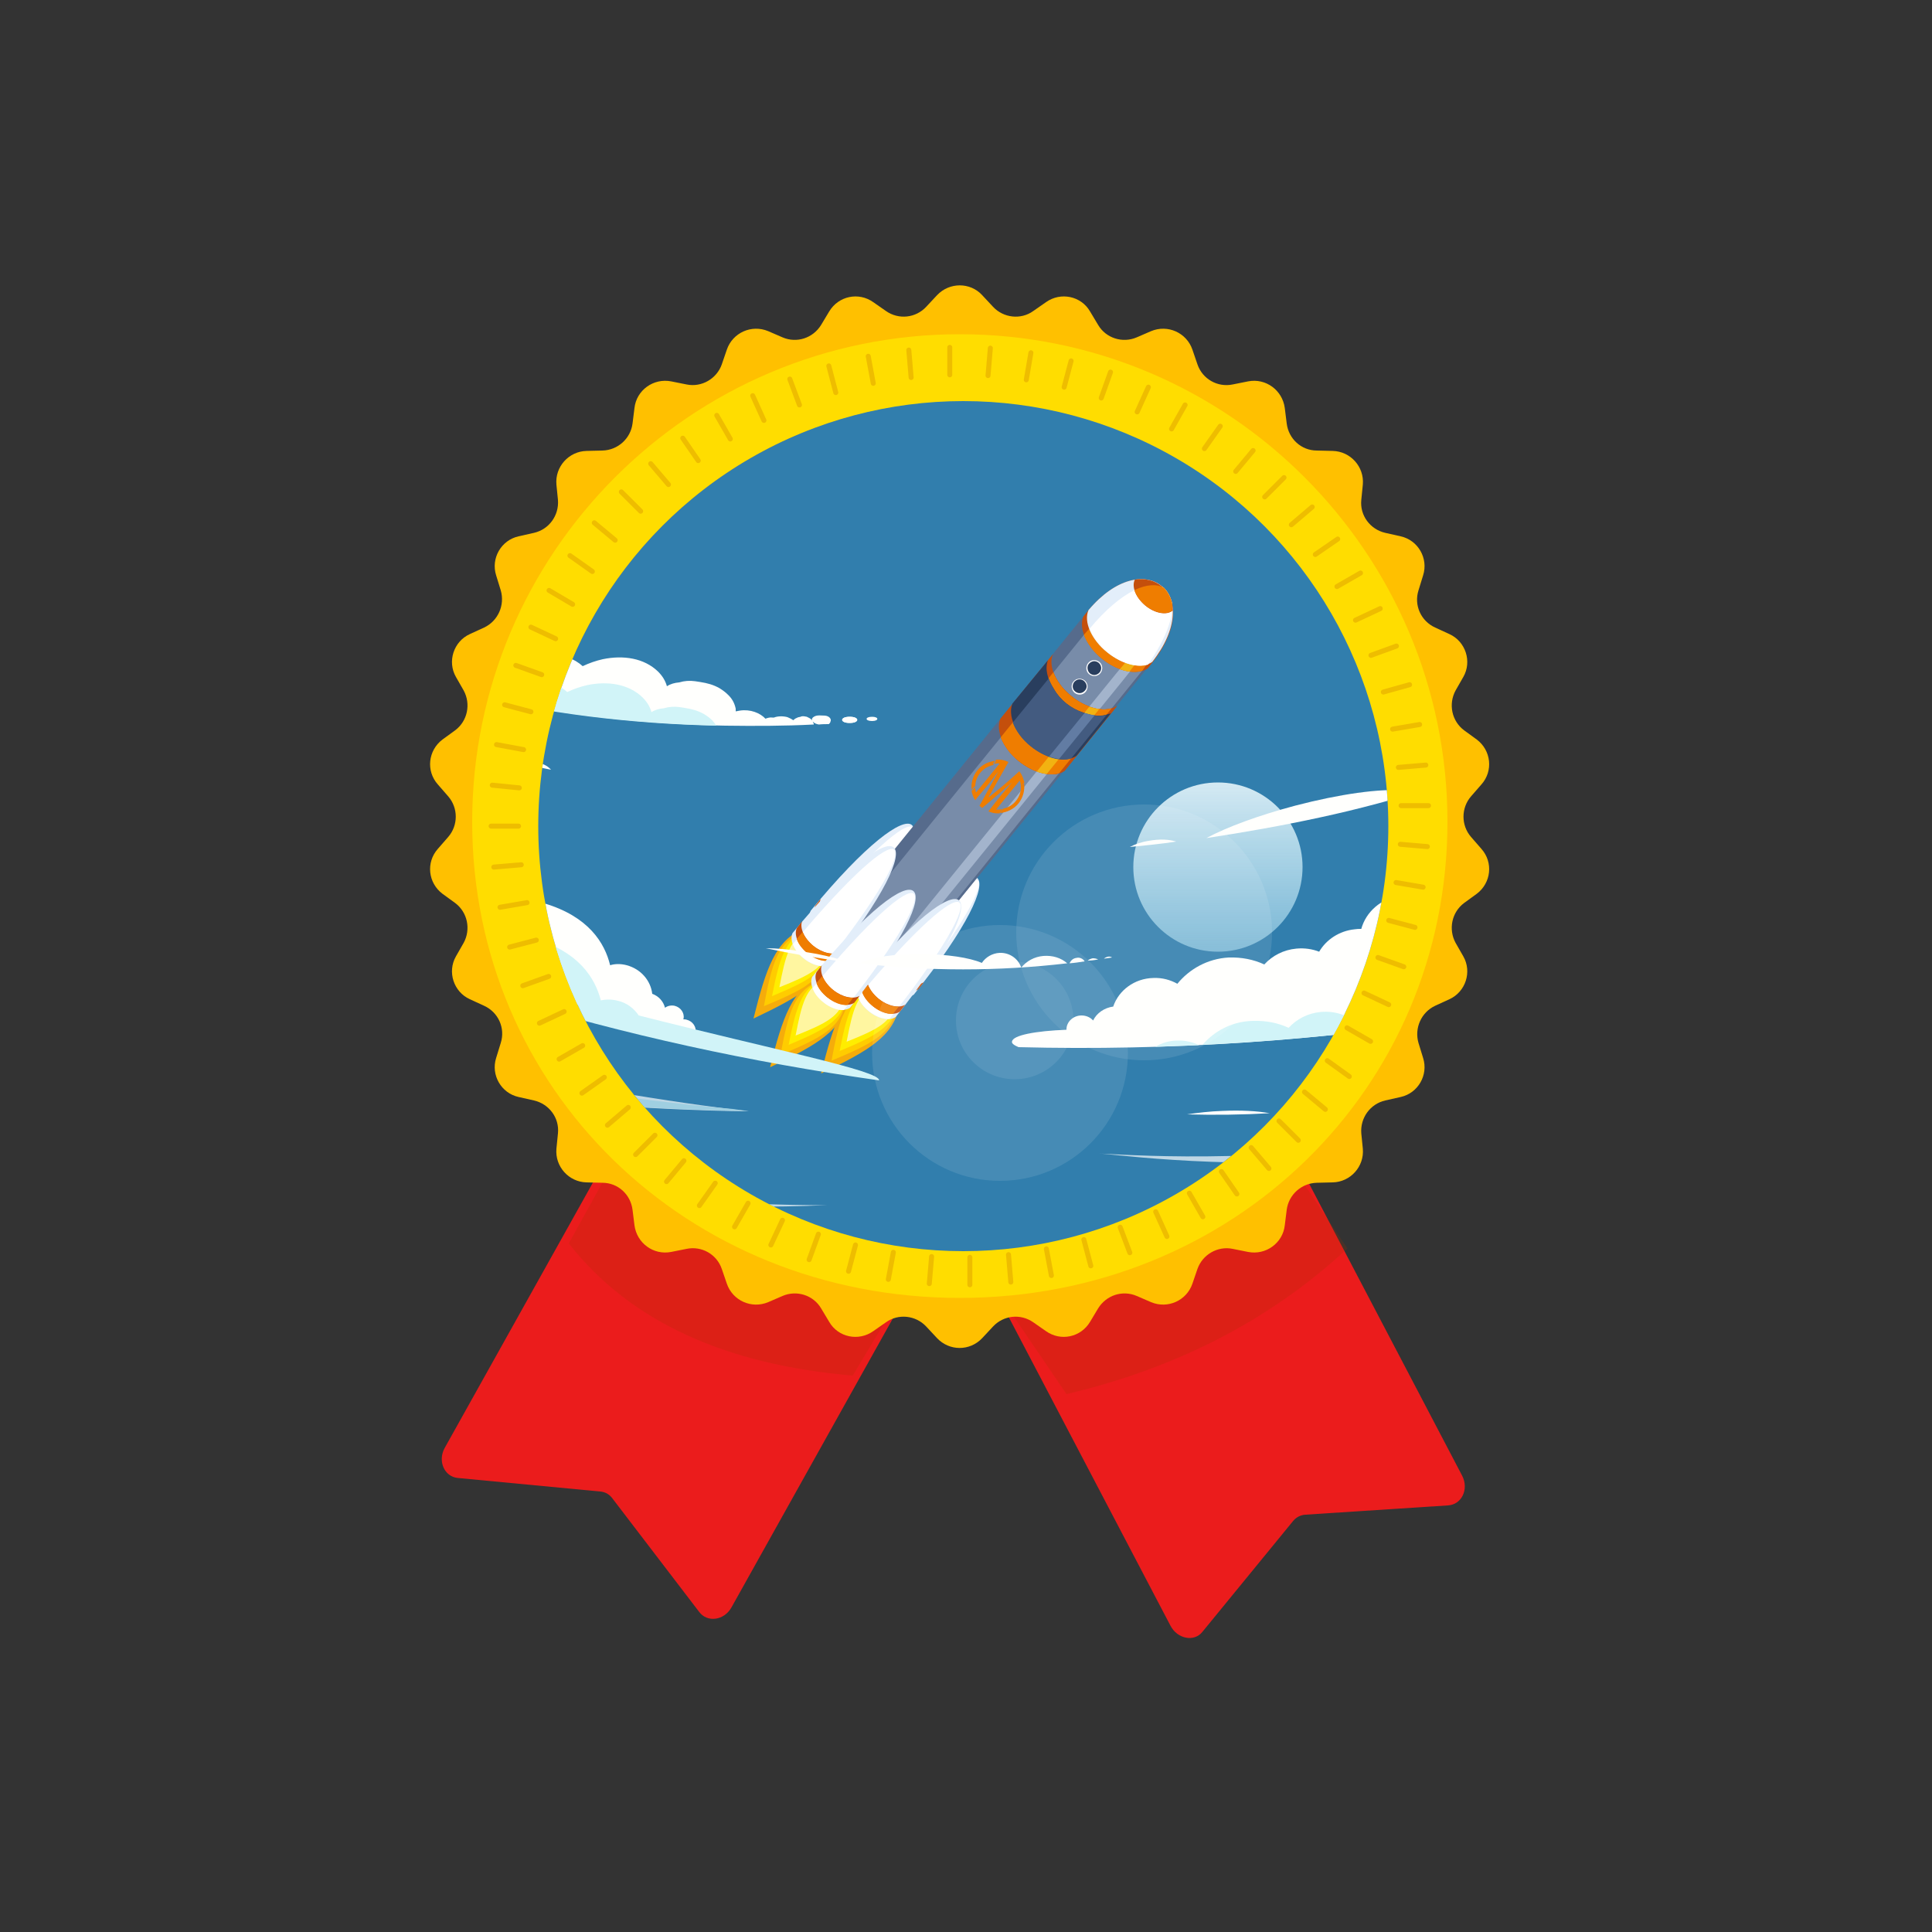 <?xml version="1.0" encoding="utf-8"?>
<!-- Generator: Adobe Illustrator 24.3.0, SVG Export Plug-In . SVG Version: 6.00 Build 0)  -->
<svg version="1.1" id="Layer_1" xmlns="http://www.w3.org/2000/svg" xmlns:xlink="http://www.w3.org/1999/xlink" x="0px" y="0px"
	 viewBox="0 0 500 500" style="enable-background:new 0 0 500 500;" xml:space="preserve">
<rect x="0" y="0" width="500" height="500" fill="#333333" stroke="none"/>
<style type="text/css">
	.st0{fill:#EB1C1C;}
	.st1{opacity:0.21;fill:#A33400;}
	.st2{fill:#FFC000;}
	.st3{fill:#FFC30D;}
	.st4{fill:#FFDD00;}
	.st5{fill:#F0A700;}
	.st6{clip-path:url(#SVGID_1_);}
	.st7{opacity:0.24;}
	.st8{fill:#FFFFFF;stroke:#B95700;stroke-width:1.294;stroke-linecap:round;stroke-miterlimit:10;}
	.st9{fill-rule:evenodd;clip-rule:evenodd;fill:#317EAD;}
	.st10{fill-rule:evenodd;clip-rule:evenodd;fill:#E3EEFA;}
	.st11{fill-rule:evenodd;clip-rule:evenodd;fill:#FFFFFF;}
	.st12{fill-rule:evenodd;clip-rule:evenodd;fill:#C44F0C;}
	.st13{fill-rule:evenodd;clip-rule:evenodd;fill:#EF7D00;}
	.st14{fill-rule:evenodd;clip-rule:evenodd;fill:#566B8C;}
	.st15{fill-rule:evenodd;clip-rule:evenodd;fill:#788CA9;}
	.st16{fill-rule:evenodd;clip-rule:evenodd;fill:#F5AC0B;}
	.st17{fill-rule:evenodd;clip-rule:evenodd;fill:#FFCC00;}
	.st18{fill-rule:evenodd;clip-rule:evenodd;fill:#FFED00;}
	.st19{fill-rule:evenodd;clip-rule:evenodd;fill:#FFF6A0;}
	.st20{fill-rule:evenodd;clip-rule:evenodd;fill:#293E5E;}
	.st21{fill-rule:evenodd;clip-rule:evenodd;fill:#A3B4CC;}
	.st22{fill-rule:evenodd;clip-rule:evenodd;fill:#F2B211;}
	.st23{fill-rule:evenodd;clip-rule:evenodd;fill:#435B80;}
	.st24{fill-rule:evenodd;clip-rule:evenodd;fill:#627CA3;}
	.st25{clip-path:url(#SVGID_4_);}
	.st26{opacity:0.69;fill:#FFFFFD;enable-background:new    ;}
	.st27{opacity:0.69;}
	.st28{fill:#FFFFFD;}
	.st29{fill:#D1F4F8;}
	.st30{fill:url(#SVGID_5_);}
	.st31{opacity:0.4;}
	.st32{opacity:0.26;fill:#FFFFFF;enable-background:new    ;}
</style>
<g>
	<g>
		<g>
			<g>
				<path class="st0" d="M302.9,420.7l-49-93.5l75.5-38.8l49,93.5c1.8,3.5-0.1,7.5-3.7,7.7l-36.9,2.4c-1.3,0.1-2.4,0.7-3.2,1.7
					l-23.4,28.6C309.1,425,304.7,424.2,302.9,420.7z"/>
				<path class="st1" d="M251.8,325.2l76.4-32.6l20.5,30.5c-20.8,19.3-45.3,31.2-72.7,37.7L251.8,325.2z"/>
			</g>
			<g>
				<path class="st0" d="M189.3,416l50.1-89.7L165.2,285l-50.1,89.7c-1.9,3.4-0.1,7.5,3.4,7.8l36.8,3.5c1.3,0.1,2.4,0.7,3.2,1.8
					l22.4,29.3C183,420,187.4,419.4,189.3,416z"/>
				<path class="st1" d="M246,313.7l-84.6-17.6l-14.2,25.7c16,20.4,40.8,31.4,73.5,34.2L246,313.7z"/>
			</g>
		</g>
	</g>
	<path class="st2" d="M254.2,76.4l2.8,3c2.7,2.9,7.2,3.4,10.4,1.1l3.3-2.3c3.8-2.7,9.1-1.6,11.4,2.4l2.1,3.5c2,3.4,6.3,4.8,10,3.2
		l3.7-1.6c4.3-1.8,9.2,0.4,10.7,4.8l1.3,3.8c1.3,3.8,5.2,6,9.1,5.2l4-0.8c4.6-0.9,8.9,2.3,9.5,6.9l0.5,4c0.5,4,3.8,7,7.8,7l4.1,0.1
		c4.6,0.1,8.2,4.1,7.8,8.7l-0.4,4c-0.4,4,2.3,7.6,6.2,8.5l4,0.9c4.5,1,7.2,5.7,5.8,10.1l-1.2,3.9c-1.2,3.8,0.6,7.9,4.3,9.6l3.7,1.7
		c4.2,1.9,5.9,7.1,3.6,11.1l-2,3.5c-1.9,3.5-1,7.9,2.2,10.3l3.3,2.4c3.7,2.8,4.3,8.1,1.2,11.6l-2.7,3.1c-2.6,3-2.6,7.5,0,10.5
		l2.7,3.1c3.1,3.5,2.5,8.8-1.2,11.6l-3.3,2.4c-3.2,2.4-4.1,6.8-2.2,10.3l2,3.5c2.3,4,0.6,9.2-3.6,11.1l-3.7,1.7
		c-3.6,1.7-5.4,5.8-4.3,9.6l1.2,3.9c1.4,4.4-1.3,9.1-5.8,10.1l-4,0.9c-3.9,0.9-6.5,4.5-6.2,8.5l0.4,4c0.4,4.6-3.2,8.6-7.8,8.7
		l-4.1,0.1c-4,0.1-7.3,3.1-7.8,7l-0.5,4c-0.5,4.6-4.9,7.8-9.5,6.9l-4-0.8c-3.9-0.8-7.8,1.5-9.1,5.2l-1.3,3.8
		c-1.5,4.4-6.4,6.6-10.7,4.8l-3.7-1.6c-3.7-1.6-7.9-0.2-10,3.2l-2.1,3.5c-2.4,4-7.6,5.1-11.4,2.4l-3.3-2.3
		c-3.3-2.3-7.7-1.8-10.4,1.1l-2.8,3c-3.2,3.4-8.5,3.4-11.7,0l-2.8-3c-2.7-2.9-7.2-3.4-10.4-1.1l-3.3,2.3c-3.8,2.7-9.1,1.6-11.4-2.4
		l-2.1-3.5c-2-3.4-6.3-4.8-10-3.2l-3.7,1.6c-4.3,1.8-9.2-0.4-10.7-4.8l-1.3-3.8c-1.3-3.8-5.2-6-9.1-5.2l-4,0.8
		c-4.6,0.9-8.9-2.3-9.5-6.9l-0.5-4c-0.5-4-3.8-7-7.8-7l-4.1-0.1c-4.6-0.1-8.2-4.1-7.8-8.7l0.4-4c0.4-4-2.3-7.6-6.2-8.5l-4-0.9
		c-4.5-1-7.2-5.7-5.8-10.1l1.2-3.9c1.2-3.8-0.6-7.9-4.3-9.6l-3.7-1.7c-4.2-1.9-5.9-7.1-3.6-11.1l2-3.5c1.9-3.5,1-7.9-2.2-10.3
		l-3.3-2.4c-3.7-2.8-4.3-8.1-1.2-11.6l2.7-3.1c2.6-3,2.6-7.5,0-10.5l-2.7-3.1c-3.1-3.5-2.5-8.8,1.2-11.6l3.3-2.4
		c3.2-2.4,4.1-6.8,2.2-10.3l-2-3.5c-2.3-4-0.6-9.2,3.6-11.1l3.7-1.7c3.6-1.7,5.4-5.8,4.3-9.6l-1.2-3.9c-1.4-4.4,1.3-9.1,5.8-10.1
		l4-0.9c3.9-0.9,6.5-4.5,6.2-8.5l-0.4-4c-0.4-4.6,3.2-8.6,7.8-8.7l4.1-0.1c4-0.1,7.3-3.1,7.8-7l0.5-4c0.5-4.6,4.9-7.8,9.5-6.9l4,0.8
		c3.9,0.8,7.8-1.5,9.1-5.2l1.3-3.8c1.5-4.4,6.4-6.6,10.7-4.8l3.7,1.6c3.7,1.6,7.9,0.2,10-3.2l2.1-3.5c2.4-4,7.6-5.1,11.4-2.4
		l3.3,2.3c3.3,2.3,7.7,1.8,10.4-1.1l2.8-3C245.7,73,251.1,73,254.2,76.4z"/>
	<g>
		<g>
			<path class="st3" d="M343.2,230c0,52.4-42.5,92.3-94.8,92.3s-94.8-39.9-94.8-92.3c0-52.4,42.5-94.8,94.8-94.8
				S343.2,177.6,343.2,230z"/>
		</g>
		<g>
			<path class="st4" d="M248.4,335.9c-70.8,0-126.2-54.1-126.2-123.2c0-69.6,56.6-126.2,126.2-126.2c69.6,0,126.2,56.6,126.2,126.2
				C374.6,281.8,319.2,335.9,248.4,335.9z"/>
		</g>
		<path class="st5" d="M248.4,104.1c-60,0-108.8,48.8-108.8,108.8c0,59.2,47.8,105.5,108.8,105.5c61,0,108.8-46.3,108.8-105.5
			C357.2,152.8,308.4,104.1,248.4,104.1z"/>
		<path class="st2" d="M248.4,109.4c-58.5,0-106.1,47.6-106.1,106.1c0,57.7,46.6,102.9,106.1,102.9c59.5,0,106.1-45.2,106.1-102.9
			C354.5,156.9,306.9,109.4,248.4,109.4z"/>
		<g>
			<defs>
				<path id="SVGID_3_" d="M342.3,212.4c0,51.9-42.1,91.4-93.9,91.4c-51.9,0-93.9-39.5-93.9-91.4c0-51.9,42.1-93.9,93.9-93.9
					C300.3,118.5,342.3,160.6,342.3,212.4z"/>
			</defs>
			<clipPath id="SVGID_1_">
				<use xlink:href="#SVGID_3_"  style="overflow:visible;"/>
			</clipPath>
			<g class="st6">
				
					<rect x="229.4" y="49.3" transform="matrix(0.707 0.707 -0.707 0.707 198.78 -116.912)" class="st4" width="22.3" height="264.4"/>
			</g>
			<g class="st6">
				
					<rect x="242.9" y="83.6" transform="matrix(0.707 0.707 -0.707 0.707 238.878 -123.971)" class="st4" width="52.4" height="285.5"/>
			</g>
		</g>
	</g>
	<g class="st7">
		<line class="st8" x1="127.1" y1="213.8" x2="134.2" y2="213.8"/>
		<line class="st8" x1="127.4" y1="203.2" x2="134.4" y2="203.9"/>
		<line class="st8" x1="128.5" y1="192.7" x2="135.5" y2="194"/>
		<line class="st8" x1="130.6" y1="182.4" x2="137.4" y2="184.2"/>
		<line class="st8" x1="133.5" y1="172.2" x2="140.2" y2="174.6"/>
		<line class="st8" x1="137.4" y1="162.3" x2="143.8" y2="165.3"/>
		<line class="st8" x1="142.1" y1="152.8" x2="148.2" y2="156.4"/>
		<line class="st8" x1="147.5" y1="143.8" x2="153.3" y2="147.9"/>
		<line class="st8" x1="153.8" y1="135.3" x2="159.2" y2="139.8"/>
		<line class="st8" x1="160.8" y1="127.3" x2="165.8" y2="132.3"/>
		<line class="st8" x1="168.4" y1="120" x2="173" y2="125.4"/>
		<line class="st8" x1="176.7" y1="113.4" x2="180.7" y2="119.2"/>
		<line class="st8" x1="185.5" y1="107.5" x2="189" y2="113.6"/>
		<line class="st8" x1="194.8" y1="102.4" x2="197.7" y2="108.8"/>
		<line class="st8" x1="204.4" y1="98.1" x2="206.9" y2="104.8"/>
		<line class="st8" x1="214.5" y1="94.7" x2="216.3" y2="101.6"/>
		<line class="st8" x1="224.7" y1="92.2" x2="226" y2="99.2"/>
		<line class="st8" x1="235.2" y1="90.6" x2="235.8" y2="97.7"/>
		<line class="st8" x1="245.8" y1="89.9" x2="245.8" y2="97"/>
		<line class="st8" x1="256.3" y1="90.1" x2="255.7" y2="97.2"/>
		<line class="st8" x1="266.8" y1="91.3" x2="265.6" y2="98.3"/>
		<line class="st8" x1="277.2" y1="93.4" x2="275.4" y2="100.2"/>
		<line class="st8" x1="287.4" y1="96.3" x2="285" y2="103"/>
		<line class="st8" x1="297.2" y1="100.2" x2="294.3" y2="106.6"/>
		<line class="st8" x1="306.7" y1="104.8" x2="303.2" y2="111"/>
		<line class="st8" x1="315.8" y1="110.3" x2="311.7" y2="116.1"/>
		<line class="st8" x1="324.3" y1="116.6" x2="319.8" y2="122"/>
		<line class="st8" x1="332.3" y1="123.6" x2="327.3" y2="128.6"/>
		<line class="st8" x1="339.6" y1="131.2" x2="334.2" y2="135.8"/>
		<line class="st8" x1="346.2" y1="139.5" x2="340.4" y2="143.5"/>
		<line class="st8" x1="352.1" y1="148.3" x2="346" y2="151.8"/>
		<line class="st8" x1="357.2" y1="157.5" x2="350.8" y2="160.5"/>
		<line class="st8" x1="361.4" y1="167.2" x2="354.8" y2="169.6"/>
		<line class="st8" x1="364.8" y1="177.2" x2="358" y2="179.1"/>
		<line class="st8" x1="367.4" y1="187.5" x2="360.4" y2="188.7"/>
		<line class="st8" x1="369" y1="198" x2="361.9" y2="198.6"/>
		<line class="st8" x1="369.7" y1="208.5" x2="362.6" y2="208.5"/>
		<line class="st8" x1="369.4" y1="219.1" x2="362.4" y2="218.5"/>
		<line class="st8" x1="368.3" y1="229.6" x2="361.3" y2="228.4"/>
		<line class="st8" x1="366.2" y1="240" x2="359.4" y2="238.2"/>
		<line class="st8" x1="363.3" y1="250.2" x2="356.6" y2="247.8"/>
		<line class="st8" x1="359.4" y1="260" x2="353" y2="257"/>
		<line class="st8" x1="354.7" y1="269.5" x2="348.6" y2="266"/>
		<line class="st8" x1="349.2" y1="278.6" x2="343.5" y2="274.5"/>
		<line class="st8" x1="343" y1="287.1" x2="337.6" y2="282.6"/>
		<line class="st8" x1="336" y1="295.1" x2="331" y2="290.1"/>
		<line class="st8" x1="328.4" y1="302.4" x2="323.8" y2="297"/>
		<line class="st8" x1="320.1" y1="309" x2="316.1" y2="303.2"/>
		<line class="st8" x1="311.3" y1="314.9" x2="307.8" y2="308.8"/>
		<line class="st8" x1="302" y1="320" x2="299.1" y2="313.6"/>
		<line class="st8" x1="292.4" y1="324.2" x2="289.9" y2="317.6"/>
		<line class="st8" x1="282.3" y1="327.6" x2="280.5" y2="320.8"/>
		<line class="st8" x1="272.1" y1="330.1" x2="270.8" y2="323.2"/>
		<line class="st8" x1="261.6" y1="331.8" x2="261" y2="324.7"/>
		<line class="st8" x1="251" y1="332.5" x2="251" y2="325.4"/>
		<line class="st8" x1="240.5" y1="332.2" x2="241.1" y2="325.2"/>
		<line class="st8" x1="229.9" y1="331.1" x2="231.2" y2="324.1"/>
		<line class="st8" x1="219.6" y1="329" x2="221.4" y2="322.2"/>
		<line class="st8" x1="209.4" y1="326" x2="211.8" y2="319.4"/>
		<line class="st8" x1="199.5" y1="322.2" x2="202.5" y2="315.8"/>
		<line class="st8" x1="190.1" y1="317.5" x2="193.6" y2="311.4"/>
		<line class="st8" x1="181" y1="312" x2="185.1" y2="306.2"/>
		<line class="st8" x1="172.5" y1="305.8" x2="177" y2="300.4"/>
		<line class="st8" x1="164.5" y1="298.8" x2="169.5" y2="293.8"/>
		<line class="st8" x1="157.2" y1="291.2" x2="162.6" y2="286.6"/>
		<line class="st8" x1="150.6" y1="282.9" x2="156.4" y2="278.8"/>
		<line class="st8" x1="144.7" y1="274.1" x2="150.8" y2="270.6"/>
		<line class="st8" x1="139.6" y1="264.8" x2="146" y2="261.8"/>
		<line class="st8" x1="135.3" y1="255.1" x2="142" y2="252.7"/>
		<line class="st8" x1="131.9" y1="245.1" x2="138.8" y2="243.3"/>
		<line class="st8" x1="129.4" y1="234.8" x2="136.4" y2="233.6"/>
		<line class="st8" x1="127.8" y1="224.4" x2="134.9" y2="223.8"/>
	</g>
</g>
<g>
	<circle class="st9" cx="249.3" cy="213.8" r="110"/>
	<g>
		<g>
			<path class="st10" d="M219.6,243.7c28.2-35.2,18.7-42.7-9.8-8c-0.8,1.8,0.4,4.5,2.8,6.5C215.2,244.2,218.1,244.8,219.6,243.7z"/>
			<path class="st11" d="M210,238.5c0.4,1.3,1.4,2.6,2.8,3.7c1.7,1.4,3.7,2.1,5.3,2C247,207.6,239.9,202.3,210,238.5z"/>
			<path class="st12" d="M220.8,242.3c0.5-0.6,0.9-1.2,1.4-1.8c-1.6,1-4.5,0.4-6.9-1.5s-3.6-4.7-2.9-6.4l-1.4,1.8
				c-0.8,1.8,0.4,4.5,2.8,6.5C216.2,242.8,219.2,243.4,220.8,242.3L220.8,242.3z"/>
			<path class="st13" d="M220.4,241c-1.6,0.1-3.5-0.6-5.2-2c-1.3-1.1-2.3-2.4-2.8-3.6c-0.5,0.6-1,1.2-1.5,1.8
				c0.4,1.3,1.4,2.6,2.8,3.7c1.7,1.4,3.6,2.1,5.2,2C219.5,242.2,220,241.6,220.4,241z"/>
			<path class="st10" d="M236.5,257.4c28.2-35.2,18.7-42.7-9.8-8c-0.8,1.8,0.4,4.5,2.8,6.5C232,257.9,234.9,258.5,236.5,257.4z"/>
			<path class="st11" d="M226.8,252.2c0.4,1.3,1.4,2.6,2.8,3.7c1.7,1.4,3.7,2.1,5.3,2C263.9,221.2,256.8,216,226.8,252.2z"/>
			<path class="st12" d="M237.7,256c0.5-0.6,0.9-1.2,1.4-1.8c-1.6,1-4.5,0.4-6.9-1.5s-3.6-4.7-2.9-6.4l-1.4,1.8
				c-0.8,1.8,0.4,4.5,2.8,6.5C233.1,256.5,236,257.1,237.7,256L237.7,256z"/>
			<path class="st13" d="M237.4,254.7c-1.6,0.1-3.5-0.6-5.2-2c-1.3-1.1-2.3-2.4-2.8-3.6c-0.5,0.6-1,1.2-1.5,1.8
				c0.4,1.3,1.4,2.6,2.8,3.7c1.7,1.4,3.6,2.1,5.2,2C236.4,255.9,236.9,255.3,237.4,254.7z"/>
			<path class="st14" d="M281.3,158.4l-60.6,74.7l0,0c-1.8,2.9,0.1,7.9,4.4,11.4c4.3,3.5,9.6,4.3,12.1,1.9l0,0l60.6-74.7
				C312.6,153.7,295.9,140.5,281.3,158.4z"/>
			<path class="st14" d="M223.1,242.6c0.6,0.7,1.3,1.3,2.1,1.9c4.3,3.5,9.6,4.3,12.1,1.9l0,0l60.6-74.7c5.7-7,6.7-13.3,5-17.3
				c-4-3.7-12.1-2.7-19.6,6.5l-60.6,74.7l0,0C221.5,237.6,221.7,240.1,223.1,242.6z"/>
			<path class="st15" d="M223.1,242.6c0.6,0.7,1.3,1.3,2.1,1.9c3.1,2.5,6.7,3.6,9.4,3.2c0.6-0.3,1.1-0.6,1.6-0.9l0,0l60.6-74.7
				c6.5-8,6.9-15,4.1-18.9c-4.3-1.9-11.2-0.1-17.7,7.8l-60.6,74.7l0,0C221.5,237.6,221.7,240.1,223.1,242.6z"/>
			<path class="st12" d="M259,190.8c0.8,2.1,2.4,4.4,4.7,6.2c4.1,3.3,9.1,4.3,11.8,2.5l13.6-16.8c-2.7,1.8-7.6,0.9-11.8-2.5
				c-2.3-1.8-3.9-4.1-4.7-6.2L259,190.8z"/>
			<path class="st13" d="M259,190.8c0.8,2.1,2.4,4.4,4.7,6.2c3.5,2.8,7.5,4,10.4,3.1l13.6-16.8c-2.8,0.9-6.9-0.3-10.4-3.1
				c-2.3-1.8-3.9-4.1-4.7-6.2L259,190.8z"/>
			<path class="st13" d="M289.8,173.2c0.9,0.3,1.7,0.5,2.5,0.6C303.8,159.5,301.8,158.6,289.8,173.2z"/>
			<path class="st16" d="M208,240.3c-7.3,3.1-9.7,10.1-13,23.3l0,0l0,0l0,0l0,0c12.2-5.8,18.7-9.6,20.2-17.3l-3.6-3l0,0L208,240.3z"
				/>
			<path class="st17" d="M207.6,241.4c-6.2,2.2-7.9,8-9.9,19l0,0l0,0l0,0l0,0c10.3-4.3,15.7-7,16.7-13.5l-3.3-2.7l0,0L207.6,241.4z"
				/>
			<path class="st18" d="M208.7,240.9c-5.5,2-7,7.2-8.9,16.9l0,0l0,0l0,0l0,0c9.1-3.8,14-6.3,14.8-12.1l-3-2.4l0,0L208.7,240.9z"/>
			<path class="st19" d="M209.1,241.2c-4.7,1.6-5.8,6-7.4,14.3l0,0l0,0l0,0l0,0c7.8-3.1,11.9-5.1,12.5-10l-2.6-2.1l0,0L209.1,241.2z
				"/>
			<g>
				<path class="st11" d="M281.9,174.5c0.9,0.7,2.2,0.6,2.9-0.3c0.7-0.9,0.6-2.2-0.3-2.9c-0.9-0.7-2.2-0.6-2.9,0.3
					S281,173.8,281.9,174.5z"/>
				<path class="st20" d="M282.1,174.3c0.8,0.6,1.8,0.5,2.5-0.3c0.6-0.8,0.5-1.8-0.3-2.5c-0.8-0.6-1.8-0.5-2.5,0.3
					C281.2,172.5,281.4,173.7,282.1,174.3z"/>
			</g>
			<path class="st21" d="M288.7,174.5l-56.5,69.6l0,0c-1.9,2.5-3.1,4.8-2.6,5.2c0.5,0.4,2.5-1.2,4.5-3.6l0,0l56.5-69.6
				C304.3,159.1,302.3,157.8,288.7,174.5z"/>
			<path class="st13" d="M265,202.6c0.3,1.8-0.2,3.8-1.4,5.3s-3.1,2.4-4.9,2.5l0.9-1.1c1.3-0.3,2.4-0.9,3.3-2
				c0.9-1.1,1.3-2.3,1.3-3.6L265,202.6z M263.8,199.6c0.7,0.9,1.1,1.9,1.3,3l-0.9,1.1c0-0.6-0.1-1.2-0.3-1.7l-6.1,7.5
				c0.6,0.1,1.2,0,1.8-0.1l-0.9,1.1c-0.5,0-1.1,0-1.6-0.1l0,0l0,0c-0.4-0.1-0.8-0.2-1.3-0.4l0.6-0.8l1.4-1.8l1.2-1.5l2.9-3.4l-5,4.3
				l0,0l-2.7,2.3c-0.1-0.1-0.3-0.2-0.4-0.3c-0.1-0.1-0.3-0.2-0.3-0.3l0.5-0.9l0,0l4.4-8l-2.7,3.5l-1.1,1.3l-1.6,1.9l-0.6,0.8
				c-0.3-0.4-0.4-0.8-0.6-1.1l0,0l0,0c-0.2-0.5-0.3-1-0.4-1.5l0.9-1.1c0,0.6,0.1,1.1,0.3,1.7l6.1-7.5c-0.6-0.1-1.1,0-1.8,0.1
				l0.9-1.1c1.1-0.1,2.2,0.1,3.2,0.6c-1.8,3.1-3.5,6.2-5.2,9.2C258.5,204.3,261.2,202,263.8,199.6z M251.5,204.7
				c-0.3-1.8,0.2-3.8,1.4-5.3c1.3-1.6,3.1-2.4,4.9-2.5L257,198c-1.3,0.3-2.4,0.9-3.3,2c-0.9,1.1-1.3,2.3-1.3,3.6L251.5,204.7z"/>
			<path class="st12" d="M272.5,169.3L258.9,186c-1.3,3,0.7,7.6,4.8,11c4.1,3.3,9.1,4.3,11.8,2.5l13.6-16.8
				c-2.7,1.8-7.6,0.9-11.8-2.5C273.2,176.9,271.2,172.3,272.5,169.3z"/>
			<path class="st13" d="M259,190.8c0.8,2.1,2.4,4.4,4.7,6.2c3.5,2.8,7.5,4,10.4,3.1l13.6-16.8c-2.8,0.9-6.9-0.3-10.4-3.1
				c-2.3-1.8-3.9-4.1-4.7-6.2L259,190.8z"/>
			<path class="st22" d="M268.3,199.7c0.9,0.3,1.8,0.5,2.6,0.6l13.6-16.8c-0.8-0.1-1.7-0.3-2.6-0.6L268.3,199.7z"/>
			<path class="st20" d="M271.2,170.9L271.2,170.9c-0.8,2.1-0.2,4.8,1.6,7.5c1.6,2.8,4.4,5,7.5,6c2.4,0.9,4.8,1.1,6.5,0.4
				c0.3-0.1,0.4-0.1,0.7-0.2l-8.9,11c-2.7,1.8-7.6,0.9-11.8-2.5c-4.1-3.3-6-8-4.8-11L271.2,170.9z"/>
			<path class="st23" d="M271.4,175.6c0.3,0.9,0.8,1.8,1.4,2.8c1.6,2.8,4.4,5,7.5,6c2.2,0.9,4.4,1.1,6.1,0.6l-9.2,11.3
				c-2.8,0.9-6.9-0.3-10.4-3.1c-2.3-1.8-3.9-4.1-4.7-6.2L271.4,175.6z"/>
			<path class="st24" d="M280.7,184.5c0.9,0.3,1.8,0.5,2.6,0.6l-9.2,11.3c-0.8-0.1-1.7-0.3-2.6-0.6L280.7,184.5z"/>
			<path class="st12" d="M281.3,158.4l-0.9,1.1c-1.3,3,0.7,7.6,4.8,11c4.1,3.3,9.1,4.3,11.8,2.5l0.9-1.1
				C312.6,153.7,295.9,140.5,281.3,158.4z"/>
			<path class="st13" d="M280.5,164.3c0.8,2.1,2.4,4.4,4.7,6.2c3.5,2.8,7.5,4,10.4,3.1c6-8.2,8.1-14.5,7.5-18.3
				c-0.4-1.3-1.1-2.4-1.9-3.2C297.6,150,289.8,153.4,280.5,164.3z"/>
			<path class="st22" d="M289.8,173.2c0.9,0.3,1.7,0.5,2.5,0.6C303.8,159.5,301.8,158.6,289.8,173.2z"/>
			<path class="st10" d="M298.2,171.3c13.9-17.7-2.2-30.4-16.5-13.4c-1.3,3,0.7,7.6,4.8,10.9C290.7,172.2,295.6,173.2,298.2,171.3z"
				/>
			<path class="st11" d="M303.4,156.3c-0.4-1.7-1.1-3.1-2.2-4.2c-3.5-2.2-10.9,0.6-19.2,10.6c0.8,2.1,2.4,4.4,4.7,6.2
				c3.5,2.8,7.6,4,10.4,3.1C301.7,165.4,303.6,160,303.4,156.3z"/>
			<path class="st12" d="M293.7,150c-0.9,1.8,0.2,4.6,2.7,6.7c2.5,2.1,5.6,2.6,7.1,1.3C303.2,152.5,299.1,149.2,293.7,150z"/>
			<path class="st13" d="M293.6,152.7c0.4,1.4,1.4,2.8,2.8,4c2.4,1.9,5.3,2.5,6.9,1.4c0.1-0.6,0.1-1.2,0.1-1.8
				c-0.4-1.7-1.1-3.1-2.2-4.2C299.4,151.1,296.8,151.2,293.6,152.7z"/>
			<path class="st16" d="M225.5,254.5c-7.3,3.1-9.7,10.1-13,23.3l0,0l0,0l0,0l0,0c12.2-5.8,18.7-9.6,20.2-17.3l-3.6-3l0,0
				L225.5,254.5z"/>
			<path class="st17" d="M225.1,255.5c-6.2,2.2-7.9,8-9.9,19l0,0l0,0l0,0l0,0c10.3-4.3,15.7-7,16.7-13.5l-3.3-2.7l0,0L225.1,255.5z"
				/>
			<path class="st18" d="M226.2,255.1c-5.5,2-7,7.2-8.9,16.9l0,0l0,0l0,0l0,0c9.1-3.8,14-6.3,14.8-12.1l-3-2.4l0,0L226.2,255.1z"/>
			<path class="st19" d="M226.5,255.3c-4.7,1.6-5.8,6-7.4,14.3l0,0l0,0l0,0l0,0c7.8-3.1,11.9-5.1,12.5-10l-2.6-2.1l0,0L226.5,255.3z
				"/>
			<path class="st16" d="M212.3,252.9c-7.3,3.1-9.7,10.1-13,23.3l0,0l0,0l0,0l0,0c12.2-5.8,18.7-9.6,20.2-17.3l-3.6-3l0,0
				L212.3,252.9z"/>
			<path class="st17" d="M211.9,254c-6.2,2.2-7.9,8-9.9,19l0,0l0,0l0,0l0,0c10.3-4.3,15.7-7,16.7-13.5l-3.3-2.7l0,0L211.9,254z"/>
			<path class="st18" d="M213,253.5c-5.5,2-7,7.2-8.9,16.9l0,0l0,0l0,0l0,0c9.1-3.8,14-6.3,14.8-12.1l-3-2.4l0,0L213,253.5z"/>
			<path class="st19" d="M213.3,253.7c-4.7,1.6-5.8,6-7.4,14.3l0,0l0,0l0,0l0,0c7.8-3.1,11.9-5.1,12.5-10l-2.6-2.1l0,0L213.3,253.7z
				"/>
			<path class="st10" d="M214.9,249.5c28.2-35.2,18.7-42.7-9.8-8c-0.8,1.8,0.4,4.5,2.8,6.5C210.4,250,213.3,250.6,214.9,249.5z"/>
			<path class="st11" d="M205.2,244.3c0.4,1.3,1.4,2.6,2.8,3.7c1.7,1.4,3.7,2.1,5.3,2C242.3,213.4,235.2,208.1,205.2,244.3z"/>
			<path class="st12" d="M216,248.1c0.5-0.6,0.9-1.2,1.4-1.8c-1.6,1-4.5,0.4-6.9-1.5s-3.6-4.7-2.9-6.4l-1.4,1.8
				c-0.8,1.8,0.4,4.5,2.8,6.5C211.5,248.6,214.4,249.2,216,248.1L216,248.1z"/>
			<path class="st13" d="M215.7,246.8c-1.6,0.1-3.5-0.6-5.2-2c-1.3-1.1-2.3-2.4-2.8-3.6c-0.5,0.6-1,1.2-1.5,1.8
				c0.4,1.3,1.4,2.6,2.8,3.7c1.7,1.4,3.6,2.1,5.2,2C214.8,248,215.3,247.5,215.7,246.8z"/>
			<path class="st10" d="M231.8,263.2c28.2-35.2,18.7-42.7-9.8-8c-0.8,1.8,0.4,4.5,2.8,6.5C227.2,263.7,230.2,264.3,231.8,263.2z"/>
			<path class="st11" d="M222.1,258c0.4,1.3,1.4,2.6,2.8,3.7c1.7,1.4,3.7,2.1,5.3,2C259.2,227.1,252.1,221.8,222.1,258z"/>
			<path class="st12" d="M232.9,261.8c0.5-0.6,0.9-1.2,1.4-1.8c-1.6,1-4.5,0.4-6.9-1.5s-3.6-4.7-2.9-6.4l-1.4,1.8
				c-0.8,1.8,0.4,4.5,2.8,6.5C228.4,262.4,231.3,262.9,232.9,261.8L232.9,261.8z"/>
			<path class="st13" d="M232.6,260.5c-1.6,0.1-3.5-0.6-5.2-2c-1.3-1.1-2.3-2.4-2.8-3.6c-0.5,0.6-1,1.2-1.5,1.8
				c0.4,1.3,1.4,2.6,2.8,3.7c1.7,1.4,3.6,2.1,5.2,2C231.6,261.7,232.1,261.2,232.6,260.5z"/>
			<path class="st10" d="M220,260.8c28.2-35.2,18.7-42.7-9.8-8c-0.8,1.8,0.4,4.5,2.8,6.5C215.5,261.3,218.4,261.9,220,260.8z"/>
			<path class="st11" d="M210.3,255.7c0.4,1.3,1.4,2.6,2.8,3.7c1.7,1.4,3.7,2.1,5.3,2C247.4,224.8,240.2,219.5,210.3,255.7z"/>
			<path class="st12" d="M221.1,259.5c0.5-0.6,0.9-1.2,1.4-1.8c-1.6,1-4.5,0.4-6.9-1.5c-2.4-1.9-3.6-4.7-2.9-6.4l-1.4,1.8
				c-0.8,1.8,0.4,4.5,2.8,6.5C216.6,260,219.5,260.6,221.1,259.5L221.1,259.5z"/>
			<path class="st13" d="M220.8,258.2c-1.6,0.1-3.5-0.6-5.2-2c-1.3-1.1-2.3-2.4-2.8-3.6c-0.5,0.6-1,1.2-1.5,1.8
				c0.4,1.3,1.4,2.6,2.8,3.7c1.7,1.4,3.6,2.1,5.2,2C219.9,259.4,220.4,258.8,220.8,258.2z"/>
			<g>
				<path class="st11" d="M278.1,179.3c0.9,0.7,2.2,0.6,2.9-0.3c0.7-0.9,0.6-2.2-0.3-2.9c-0.9-0.7-2.2-0.6-2.9,0.3
					C277.1,177.2,277.2,178.5,278.1,179.3z"/>
				<path class="st20" d="M278.3,179c0.8,0.6,1.8,0.5,2.5-0.3s0.5-1.8-0.3-2.5c-0.8-0.6-1.8-0.5-2.5,0.3
					C277.4,177.3,277.5,178.4,278.3,179z"/>
			</g>
		</g>
	</g>
	<g>
		<g>
			<defs>
				<circle id="SVGID_2_" cx="249.3" cy="213.8" r="110"/>
			</defs>
			<clipPath id="SVGID_4_">
				<use xlink:href="#SVGID_2_"  style="overflow:visible;"/>
			</clipPath>
			<g class="st25">
				<path class="st26" d="M125.9,304.8c-41-6.1-91-17.7-137.5-36.3v4.9c14.6,5.6,37,13.3,64.4,20.2c45.3,11.5,104.6,20.7,161.1,18.3
					C207.1,311.9,172.2,311.9,125.9,304.8z"/>
				<g class="st27">
					<path class="st28" d="M193.8,287.6c0,0-127.3-13.5-193.3-58.1v26.5C87.6,287.6,193.8,287.6,193.8,287.6z"/>
					<path class="st29" d="M0.4,244.2v11.7c87.1,31.6,193.3,31.6,193.3,31.6s-1.4-0.1-4.1-0.5C166.1,284.9,76.3,275.2,0.4,244.2z"/>
				</g>
				<g class="st27">
					<path class="st28" d="M284.6,298.6c-0.3-0.4,34.4,3.2,76.4-3c42-5.5,91.2-20.7,120.1-41.4c1.2,4.5,2.4,9,3.6,13.5
						c-41.4,20.3-92.3,30.1-131.9,32.4C312.9,302.8,284.4,298.1,284.6,298.6z"/>
				</g>
				
					<linearGradient id="SVGID_5_" gradientUnits="userSpaceOnUse" x1="315.175" y1="314.048" x2="315.175" y2="195.914" gradientTransform="matrix(1 0 0 -1 0 500)">
					<stop  offset="0" style="stop-color:#FFFFFF"/>
					<stop  offset="0.427" style="stop-color:#CFF4FE;stop-opacity:0.573"/>
					<stop  offset="0.8" style="stop-color:#ACEBFD;stop-opacity:0.2"/>
					<stop  offset="1" style="stop-color:#9FE8FD;stop-opacity:0"/>
				</linearGradient>
				<circle class="st30" cx="315.2" cy="224.4" r="21.9"/>
				<g>
					<path class="st28" d="M4,201.8c55.3,30.2,114.6,52.2,176,65.6c0,0,0,0,0-0.1c0.3-1.5-0.7-3-2.3-3.4c-0.3-0.1-0.6-0.1-0.9-0.1
						c0-0.1,0.1-0.1,0.1-0.1c0.3-1.5-0.7-3-2.3-3.4c-0.9-0.2-1.8,0-2.5,0.5c-0.4-1.6-1.6-3-3.3-3.6c-0.4-3.4-2.9-6.4-6.6-7.4
						c-1.5-0.4-3-0.4-4.3,0c-1.4-5.8-5.6-12.6-17-16c-9.2-2.7-14.5-1.9-17.5,0c0.7-4.3-1.9-8.7-6.3-10.2c-2.1-0.8-4.4-0.6-6.3,0.1
						l0,0c0.1-0.2,0.1-0.4,0.3-0.6c1.6-4.7-0.9-9.8-5.7-11.6c-1.6-0.6-3.2-0.7-4.8-0.4c1.8-6.4-1.6-13.3-8-15.8
						c-6.5-2.6-13.8,0.3-16.8,6.4c-1-1.6-2.5-2.9-4.3-3.6c-4.4-1.9-9.5-0.2-11.8,3.8c-0.3,0-0.6,0-1,0c-1.6,0-2.8,0.3-3.9,0.6
						c-0.9-1.7-2.4-3.1-4.3-4c-3.8-1.8-8.2-0.9-10.9,1.9l0,0c-0.4-0.1-0.8-0.3-1.1-0.4c-0.3-2.8-2.2-5.6-5.2-7.1
						c-4.3-2.2-9.4-1.1-11.3,2.6l0,0l0,0c-4.3-2.3-9.3-1.5-11.1,1.8c-0.6,1.1-0.8,2.3-0.5,3.6l0,0C8,199.7,5.3,200.1,4,201.8z"/>
					<path class="st29" d="M227.5,279.6c0.3-2.5-27.1-7.9-62.2-16.8c-1.2-1.8-3.1-3.3-5.4-3.8c-1.5-0.4-3-0.4-4.4-0.1
						c-1.5-5.8-5.7-12.6-17.3-16c-9.3-2.8-14.6-1.9-17.7-0.1c2.7-6-5.7-12.3-15.4-8.2c0,0-0.4-8.6-13.8-9.6c6-6.3,6-17-2.3-20.8
						c-6.4-3-14,0.2-17,6.3c-1-1.6-2.5-2.9-4.3-3.7c-4.5-1.9-9.6-0.3-11.9,3.8c-0.3,0-0.6,0-1,0c-1.6,0-2.9,0.2-3.9,0.6
						c-0.9-1.7-2.5-3.1-4.4-4c-3.9-1.8-8.3-0.9-10.9,1.9l0,0c-0.4-0.1-0.8-0.3-1.1-0.4c-0.3-2.8-2.3-5.6-5.3-7.2
						c-4.4-2.2-9.4-1.1-11.4,2.5l0,0l0,0c-2.7-1.4-5.6-1.6-7.8-0.9c-10.4-4.3-17-6.6-17.9-5.3c-0.3,0.4,0.1,1.1,0.9,2
						c28.2,15.9,57.3,29.7,87.4,41.4l0,0l0,0c0.9,0.3,1.8,0.6,2.6,1c1.5,0.6,3,1.2,4.6,1.8c1.4,0.5,2.8,1.1,4.3,1.6
						c1.5,0.6,3.1,1.1,4.6,1.7c1.4,0.5,2.8,1,4.3,1.5c1.5,0.6,3.1,1.1,4.6,1.6c1.4,0.5,2.9,1,4.3,1.4c1.5,0.5,3.1,1,4.7,1.5
						c1.4,0.4,2.9,0.9,4.3,1.4c1.6,0.5,3.1,1,4.7,1.4c1.4,0.4,2.9,0.9,4.3,1.3c0.8,0.3,1.5,0.4,2.3,0.7c0,0,0,0,0.1,0
						C161.6,267.8,194.3,274.9,227.5,279.6L227.5,279.6z"/>
				</g>
				<path class="st28" d="M263.6,271c78.6,2,156.9-10.6,230.9-37c1.6-2.2,2.3-4.2,1.6-5.8c-0.9-2.3-4.5-3.5-9.6-3.5
					c-0.4-1.4-1.4-2.8-3-3.8c3.5-7.7,6-18.8-5.8-20.4c-18-2.6-23.8,12.8-23.9,12.8c0,0-4.2-2.8-11.7-2.8c-0.1-0.6-0.2-1.1-0.3-1.7
					c-1.8-6.1-8.2-9.7-14.3-8c-5.4,1.4-9,6.3-8.9,11.7c-4-3-9.1-4.3-14.4-3.2c-6.9,1.5-12.1,6.9-13.4,13.5
					c-2.6-2.8-6.7-4.2-10.7-3.5c-5.8,1-10.1,6-10,11.8c-0.7,0.4-1.3,0.8-1.9,1.3c-1.8-0.6-3.8-0.9-5.8-0.6c-5,0.7-8.9,4.2-10.1,8.6
					c-0.6,0-1.1,0-1.7,0.1c-4,0.4-7.4,2.7-9.2,5.8c-1.8-0.7-3.8-1-5.9-0.8c-3.3,0.3-6.2,1.8-8.3,4.1c-2.8-1.3-5.9-1.9-9.2-1.8
					c-5.5,0.3-10.2,3-13.3,6.8c-1.8-1-3.9-1.6-6.2-1.5c-4.9,0.1-9,3.2-10.4,7.4c-2.3,0.3-4.3,1.7-5.2,3.6c-0.7-0.8-1.8-1.3-3-1.3
					c-2.1,0-3.9,1.6-3.9,3.6v0.1c-7.9,0.3-14,1.4-14.1,3.1C261.8,270,262.4,270.5,263.6,271z"/>
				<g>
					<path class="st29" d="M311.2,270.4c61.2-3,121.6-14.8,179.5-35.1c1.3-3.1,2.3-6.7,2.1-9.8c-1.6-0.5-3.7-0.8-6.2-0.8
						c-0.4-1.4-1.4-2.8-3-3.8c0.6-1.2,1.1-2.5,1.6-3.8c-0.4-0.1-0.8-0.1-1.2-0.2c-18-2.6-23.8,12.8-23.9,12.8c0,0-4.2-2.8-11.7-2.8
						c-0.1-0.6-0.2-1.1-0.3-1.7c-1.8-6.1-8.2-9.7-14.3-8c-5.4,1.4-9,6.3-8.9,11.7c-4-3-9.1-4.3-14.4-3.2
						c-6.9,1.5-12.1,6.9-13.4,13.5c-2.6-2.8-6.7-4.2-10.7-3.5c-5.8,1-10.1,6-10,11.8c-0.7,0.4-1.3,0.8-1.9,1.3
						c-1.8-0.6-3.8-0.9-5.8-0.6c-5,0.7-8.9,4.2-10.1,8.6c-0.6,0-1.1,0-1.7,0.1c-4,0.4-7.4,2.7-9.2,5.8c-1.8-0.7-3.8-1-5.9-0.8
						c-3.3,0.3-6.2,1.8-8.3,4.1c-2.8-1.3-5.9-1.9-9.2-1.8C318.9,264.3,314.3,266.8,311.2,270.4z"/>
					<path class="st29" d="M299,270.9c3.8-0.1,7.5-0.3,11.3-0.4c-1.6-0.8-3.6-1.3-5.6-1.2C302.6,269.3,300.7,269.9,299,270.9z"/>
				</g>
				<g>
					<path class="st28" d="M392.2,275.2c-0.4-0.1-1-0.1-1.5,0.1c-0.5,0.2-0.9,0.5-1.2,0.9C390.4,275.8,391.3,275.6,392.2,275.2z"/>
					<path class="st28" d="M395.6,274c-0.4-0.1-0.8-0.1-1.1,0c-0.4,0.1-0.7,0.4-0.9,0.7C394.2,274.5,394.9,274.2,395.6,274z"/>
					<path class="st28" d="M328.6,288.1c-3.3-0.6-7.5-0.8-12.2-0.6c-3.3,0.1-6.5,0.5-9.2,0.9C314.4,288.6,321.5,288.5,328.6,288.1z"
						/>
					<path class="st28" d="M388.9,276.4c-0.6-0.6-1.4-0.8-2.3-0.6s-1.4,0.9-1.5,1.8C386.4,277.2,387.6,276.7,388.9,276.4z"/>
					<path class="st28" d="M384.6,277.8c-1.9-1.1-4.1-1.4-6.4-0.8c-2.3,0.6-4,2.1-5,4c-1.2-2.1-3.7-3.3-6.2-2.7
						c-1.9,0.4-3.3,1.8-4,3.5c-3.5-0.7-9.1-0.4-15.4,0.6c-7.1,1.3-13.1,3.3-15.8,5.5C349.6,286.5,367.3,283.1,384.6,277.8z"/>
				</g>
				<g>
					<path class="st28" d="M284.2,248.3c-0.4-0.2-0.9-0.3-1.4-0.3c-0.5,0.1-1,0.3-1.3,0.6C282.3,248.6,283.2,248.5,284.2,248.3z"/>
					<path class="st28" d="M287.8,247.8c-0.3-0.2-0.7-0.3-1.1-0.2c-0.4,0.1-0.8,0.3-1,0.5C286.3,248,287.1,247.9,287.8,247.8z"/>
					<path class="st28" d="M219.3,249c-3.1-1.2-7.3-2.1-11.9-2.8c-3.3-0.5-6.4-0.8-9.2-0.8C205.2,246.9,212.2,248.1,219.3,249z"/>
					<path class="st28" d="M280.7,248.8c-0.4-0.7-1.3-1.1-2.1-0.9c-0.9,0.1-1.5,0.7-1.8,1.4C278.2,249.2,279.4,249,280.7,248.8z"/>
					<path class="st28" d="M276.2,249.3c-1.6-1.4-3.8-2.1-6.2-1.9c-2.3,0.2-4.3,1.3-5.7,3c-0.8-2.3-3-3.9-5.6-3.8
						c-1.9,0.1-3.6,1.1-4.6,2.6c-3.3-1.4-8.9-2.2-15.2-2.3c-7.2-0.1-13.5,0.8-16.5,2.4C240.2,251.4,258.3,251.4,276.2,249.3z"/>
				</g>
				<g>
					<path class="st28" d="M132.3,197c-0.9-1-2.3-1.8-3.7-2.1c-1.5-0.4-3-0.2-4.3,0.3C127,195.8,129.6,196.4,132.3,197z"/>
					<path class="st28" d="M142.6,199.2c-0.7-0.8-1.7-1.4-2.8-1.7c-1.1-0.3-2.3-0.1-3.3,0.4C138.5,198.4,140.6,198.8,142.6,199.2z"
						/>
					<path class="st28" d="M74.1,175c-2.5-2.2-6-4.7-10.1-6.9c-2.9-1.6-5.7-3-8.3-4C61.7,168,67.8,171.6,74.1,175z"/>
					<path class="st28" d="M122.4,194.7c-0.5-2.3-2.3-4.1-4.7-4.8c-2.5-0.6-4.8,0.3-6.4,2C115,192.9,118.7,193.8,122.4,194.7z"/>
				</g>
				<path class="st28" d="M219.9,185.5c-2.6,0-2.6,1.6,0,1.6S222.5,185.5,219.9,185.5z"/>
				<g>
					<g>
						<path class="st28" d="M213.5,185.2c-0.9,0-1.9-0.2-2.7,0.2c-0.6,0.3-0.8,0.7-0.6,1.1c-0.2-0.3-0.4-0.5-0.8-0.7
							c-0.2-0.1-0.4-0.2-0.6-0.3c-0.5-0.1-0.9-0.2-1.4-0.1c-0.1,0-0.1,0.1-0.2,0.1c-0.4,0.1-0.7,0.1-1,0.3c-0.3,0.1-0.6,0.3-0.8,0.5
							c-0.1,0.1-0.1,0.1-0.1,0.1c-0.4-0.3-1-0.6-1.5-0.8c-1.1-0.3-2.5-0.3-3.5,0.1c0,0,0,0-0.1,0c-0.1,0-0.1,0-0.3,0
							c-0.6-0.1-1.3,0.1-1.8,0.3c-1.4-1.5-3.9-2.5-6.6-2.1c-0.4,0.1-0.7,0.1-1.1,0.2c0-0.3,0-0.4,0-0.7c-0.3-1.4-0.9-2.6-2.1-3.7
							c-0.6-0.6-1.3-1.1-2.1-1.6c-1.6-0.9-3.1-1.3-5-1.6c-0.4-0.1-0.9-0.1-1.3-0.2c-1.4-0.2-2.8-0.1-4.1,0.3c-1.2,0.1-2.3,0.4-3.2,1
							c-0.4-1.4-1.1-2.6-2.3-3.8c-3.6-3.5-9-4.3-14.3-3.2c-1.8,0.4-3.5,1-5.2,1.8c-2.1-1.9-5.3-3.2-8.9-3.1c-3,0.1-5.8,1.2-7.9,2.9
							c-0.5-2.3-2.2-4.1-4.8-5.3c-1.9-0.9-4.3-1.6-6.5-1.6c-3.2,0-6.6,0.7-9.4,1.9c-2.5,1.1-3.6,3.1-3.6,5.2
							c-0.3-0.1-0.6-0.1-0.9-0.1c-0.3,0-0.5,0-0.7,0c-0.7-0.3-1.4-0.6-2.3-0.8c-3.8-1.2-7.3-1.5-7.7-0.8s2.1,2.3,5.7,3.5l0,0
							c5.3,2.1,11,3.8,16.8,5.2c21.5,5.3,44.1,8,67.1,8.4c7.6,0.1,15.3,0.1,22.9-0.3c0-0.1,0-0.3-0.1-0.4c-0.1-0.1-0.1-0.3-0.2-0.4
							l0.1,0.1c0.4,0.4,0.9,0.6,1.5,0.7c0.9-0.1,1.8-0.1,2.6-0.1c0.2-0.2,0.4-0.4,0.4-0.6C215.3,186.1,214.6,185.3,213.5,185.2z"/>
						<path class="st28" d="M219.9,185.5c-2.6,0-2.6,1.6,0,1.6S222.5,185.5,219.9,185.5z"/>
						<path class="st28" d="M225.7,185.5c-1.9,0-1.9,1.1,0,1.1C227.5,186.6,227.5,185.5,225.7,185.5z"/>
					</g>
					<path class="st29" d="M109.3,173.9c-0.9,0.4-1.7,0.9-2.3,1.6c4.4,1.6,8.9,2.9,13.5,4c20.8,5.2,42.6,7.8,64.9,8.3
						c-0.3-0.5-0.7-0.9-1.1-1.4c-0.6-0.6-1.3-1.1-2.1-1.6c-1.6-0.9-3.1-1.3-5-1.6c-0.4-0.1-0.9-0.1-1.3-0.2
						c-1.4-0.2-2.8-0.1-4.1,0.3c-1.2,0.1-2.3,0.4-3.2,1c-0.4-1.4-1.1-2.6-2.3-3.8c-3.6-3.5-9-4.3-14.3-3.2c-1.8,0.4-3.5,1-5.2,1.8
						c-2.1-1.9-5.3-3.2-8.9-3.1c-3,0.1-5.8,1.2-7.9,2.9c-0.5-2.3-2.2-4.1-4.8-5.3c-1.9-0.9-4.3-1.6-6.5-1.6
						C115.5,172,112.1,172.7,109.3,173.9z"/>
				</g>
				<g>
					<path class="st28" d="M341.4,211.6c40.5-8.7,78.2-25.4,110.5-44.9c10.7-6.5,21.2-13.3,30.7-20.6c1.1-0.8-12.4-4.2-22.4,12
						c-2.2-1.5-7.4-0.8-10.1,0.2c-3.6,1.3-6.7,3.7-8,6.5c-0.3,1-0.6,1.7-0.7,2.5c-7.7-5.3-25.7,7.1-27.1,17.5
						c-1.8-3.9-6.2-5.7-15.3-2.6c-13.4,4.5-26.1,11.6-35.6,22.4c-6.2-0.6-16.7,0.9-28.2,3.9c-9.4,2.5-17.6,5.5-23,8.4
						C322,215.4,331.7,213.7,341.4,211.6z"/>
					<path class="st28" d="M304.4,217.8c-1.9-0.6-4.3-0.7-7.1-0.2c-1.9,0.3-3.6,0.9-4.9,1.6C296.4,218.8,300.5,218.4,304.4,217.8z"
						/>
				</g>
				<g class="st31">
					<ellipse class="st32" cx="296.1" cy="241.3" rx="33.1" ry="33.1"/>
					<ellipse class="st32" cx="258.8" cy="272.5" rx="33.1" ry="33.1"/>
					<circle class="st32" cx="262.6" cy="264.1" r="15.2"/>
				</g>
			</g>
		</g>
	</g>
</g>
</svg>
